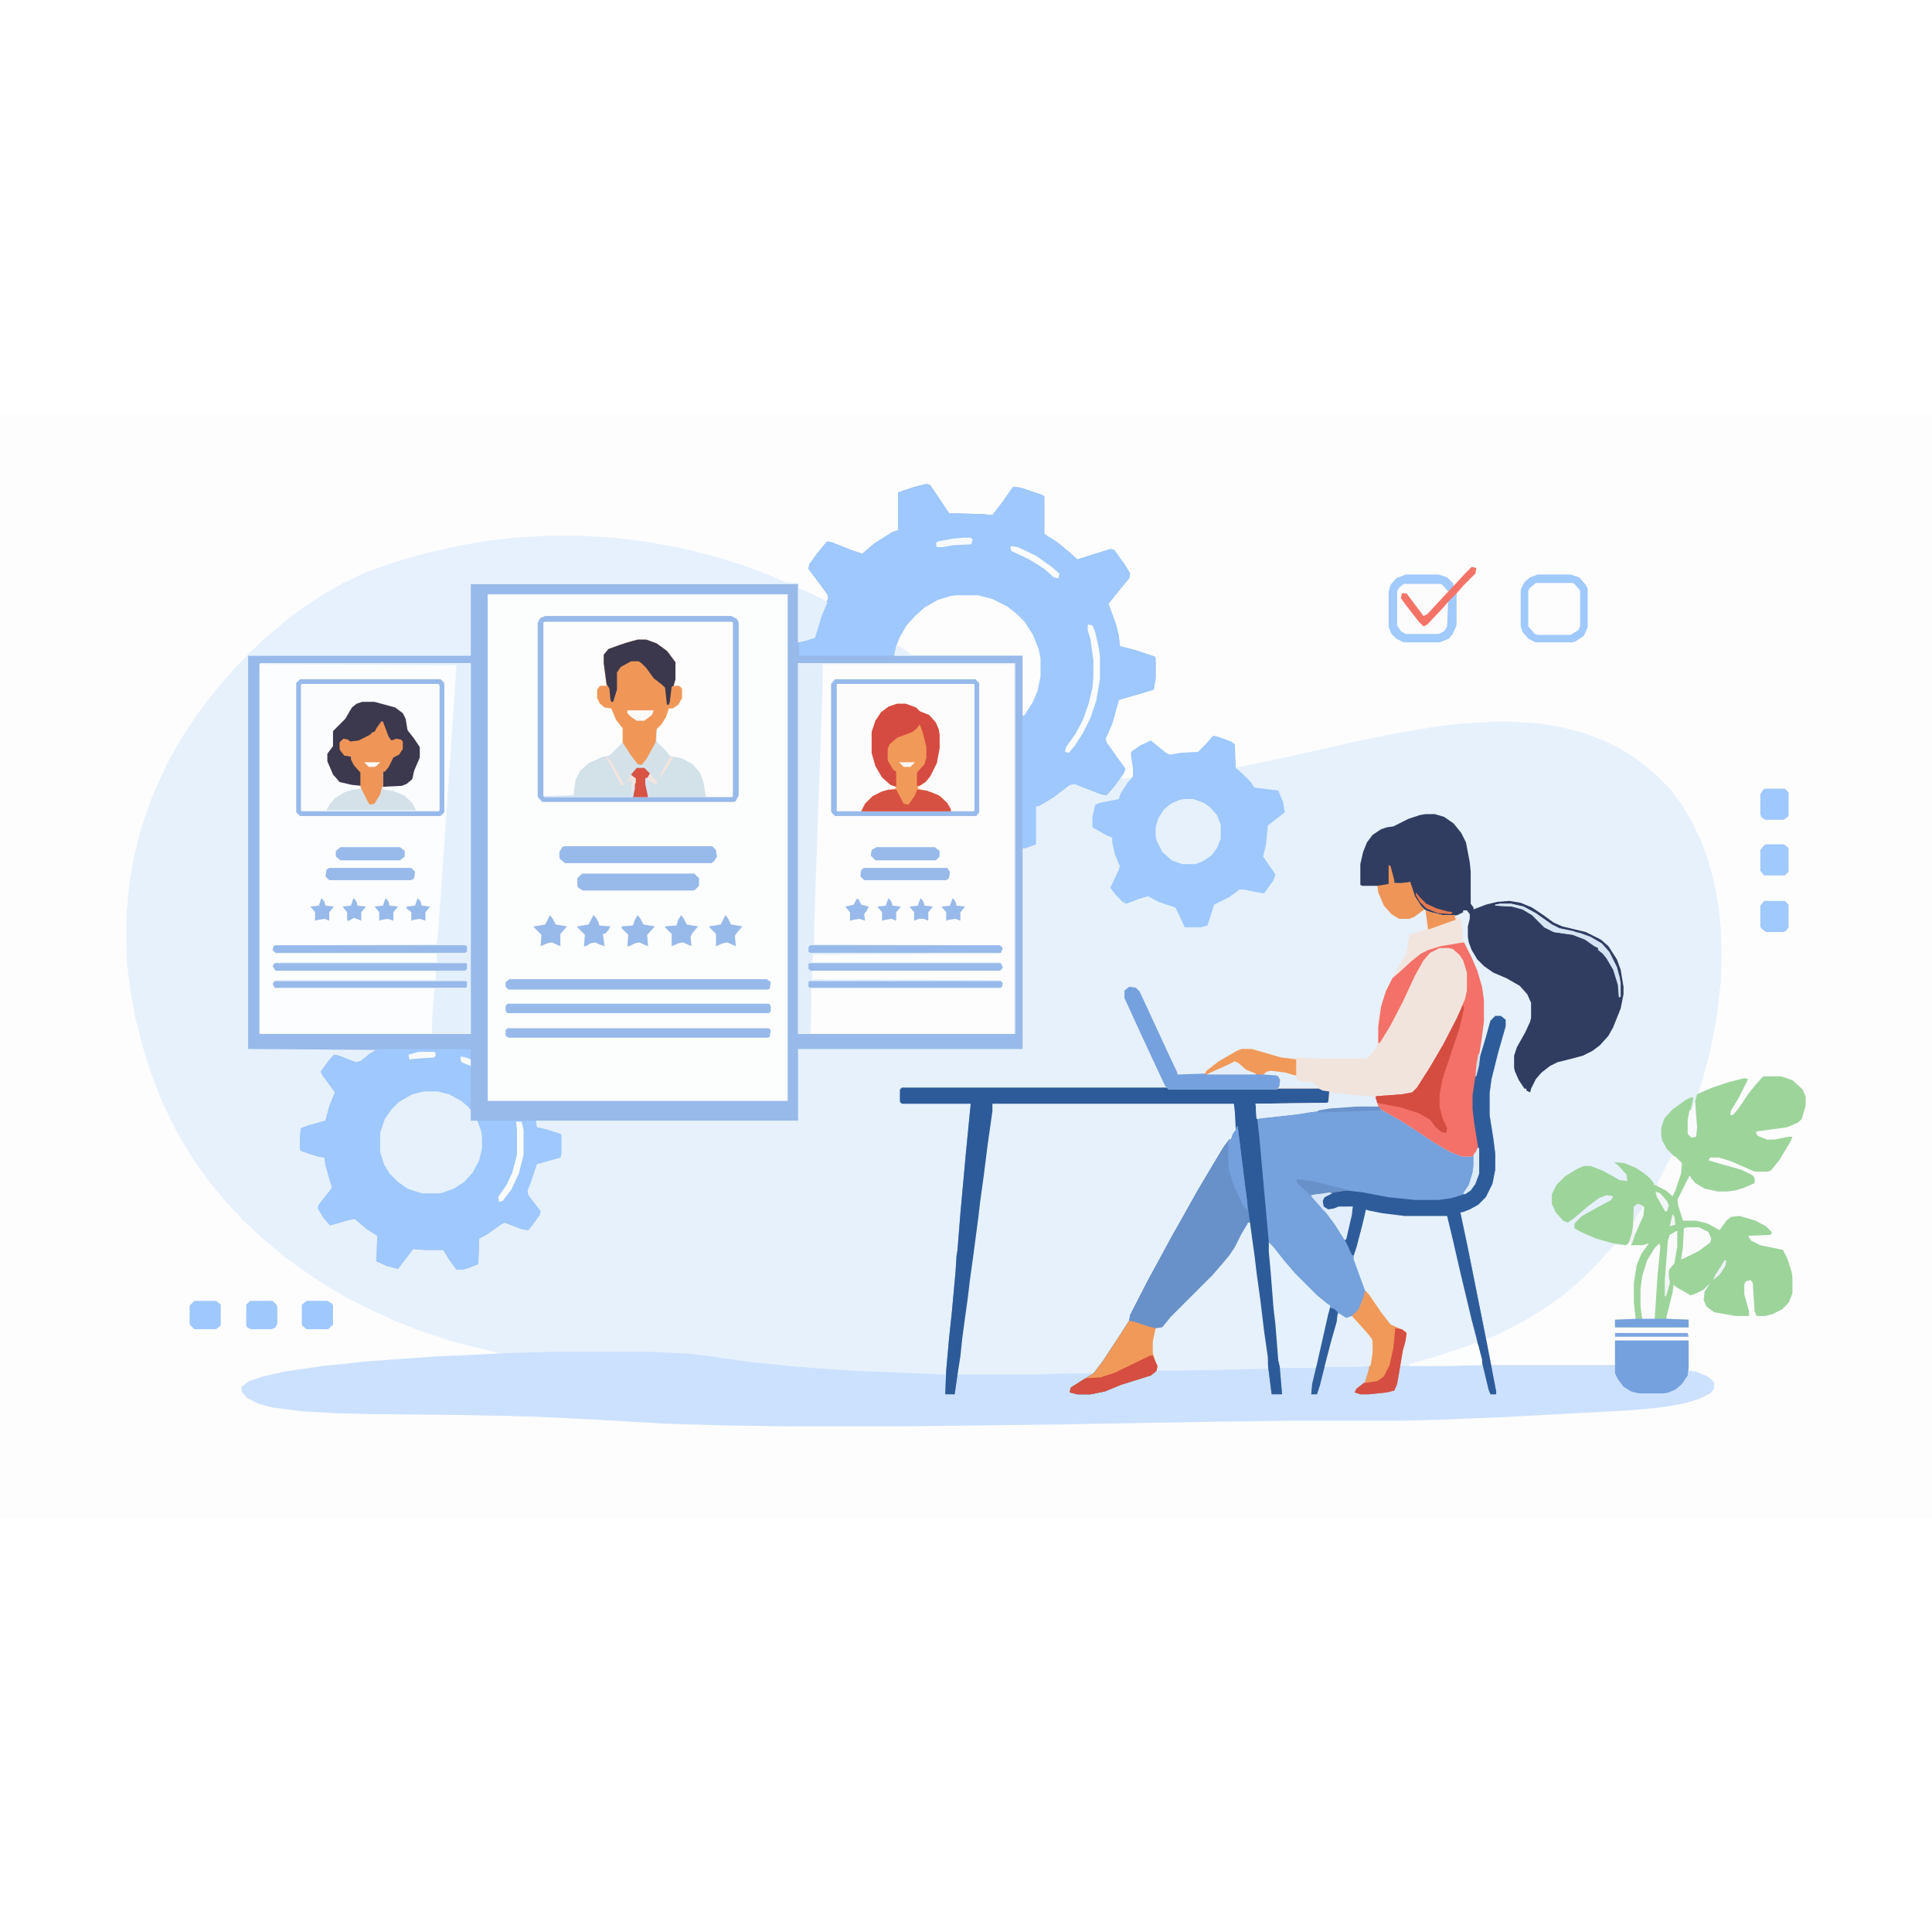 <?xml version="1.0" encoding="UTF-8"?>
<svg version="1.1" viewBox="0 0 2048 1170" width="1280" height="1280" xmlns="http://www.w3.org/2000/svg">
<path transform="translate(0)" d="m0 0h2048v1170h-2048z" fill="#FDFDFD"/>
<path transform="translate(982,74)" d="m0 0 4 1 20 30 35 1 11 1 10-13 12-17 8 1 21 7 4 2v40l14 9 11 9 10 9 35-11 4 1 11 15 6 10-1 5-14 17-8 10 8 22 3 12 1 11 16 4 21 7 1 2v21l-2 12-13 4-21 6-3 1-7 25-7 16 1 4 12 17 8 11-2 5-3 5h11l2-2v-9l-2-12v-5l10-7 11-5 16 13 4 2 12-2 18-1 8-8 7-8 4-1 16 6 4 3v25l53-11 80-18 45-9 37-6 26-3 33-2h20l29 2 24 4 23 6 21 8 16 8 15 9 12 9 13 11 14 14 12 16 11 18 11 23 7 20 6 22 5 28 2 20 1 32-1 26-4 36-7 36-8 31-5 15 26-10 23-6 4 1-10 20-8 13-1 5h3l6-7 10-15 8-10 8-9h19l12 4 11 10 3 8v9l-4 14-4 4-12 5-30 4-3 1 2 4 10 4h8l15-3h4l-2 5-12 20-9 11-4 1h-13l-25-11-13-4h-9l-2 3 10 3 25 7 12 6 2 3v5l-11 5-10 3-8 1h-10l-14-3-10-6-4-5-2-3-13 26 1 6 5 16h14l12 3 11 6 2 1 7-10 5-4 9-1 17 5 11 6 6 6v2l-2 1-23 1 3 5 10 5 24 5 5 10 4 13 1 5v18l-4 10-7 7-10 5-8 2h-9l-2-5-2-30-2-3-5 1-2 3v11l5 18v5h-14l-23-4-8-6-3-7 1-9 6-9-7 7-10 5-4 1-14-8-4-3-1 8-7 28 24 1v8h-78v-8h22l-2-19v-20l3-19 5-12 8-11-7 2h-12l3-11 10-23v-6l-4-3-5 2-1 21-2 10-4 8-2 2h-13l-10 11-7 8-16 16-8 7-13 11-18 13-21 13-29 15-12 5h-2l7 36 4 20v3h-6l-2-5-6-25-7-30-5-19-5-21-6-25-9-39-6-25h-45l-24-3-15-3-2-1-4 17-6 23-2 6v7l10 28 4 8 14 20 10 13 7 3 8 4 2 2-1 8-3 11-6 35-3 7-8 2-19 2h-9l-6-2 2-4 9-7 4-13 3-18v-12l-3-6-7-7-9-11-3-2-5 2-8-5-8 29-6 23-6 24-3 9h-6l1-11 5-21 12-53 2-9-4-2-14-12-23-23-9-11-13-16-1-2v9l4 44 2 27 1 6 3 38 3 36h-11l-6-47-3-20-4-33-2-12-2-17-4-29-2-17v-7h-2l-2 5-6 12-6 10-9 13-12 13-9 10-38 38-9 11-7 1-3 13v12l3 10 2 4-1 5-6 5-32 10-17 7-15 3h-14l-8-2 1-5 11-7 13-8 10-13 19-29 9-14 1-6 19-37 12-22 13-24 13-23 14-25 16-27 12-20 6-8h2l2-6 3-4-1-19-1-9h-256v8l-5 35-4 32-4 29-2 17-5 38-4 29-2 17-4 29-2 15-2 19-3 19-3 21h-10v-10l1-11h-26l-73-3-57-4-58-6-47-7-26-2-26-1h-106l-53 1-48-12-37-12-28-11-26-12-24-12-27-16-22-15-19-14-13-11-11-9-11-11-8-7-4-5-12-12-9-11-10-12-13-18-11-17-11-19-8-16-8-17-11-29-9-28-8-32-5-28-3-25-1-16v-37l3-34 5-29 8-31 10-29 10-23 9-19 13-23 18-27 12-16 13-16 9-10 7-8 10-10 2-1h236v-76h347v62l13-4 4-1 7-23 8-19-1-4-14-19-6-8 1-5 8-11 9-11 2-2 5 1 20 8 12 4 13-11 19-12 6-2v-40l18-6z" fill="#E6F1FC"/>
<path transform="translate(982,74)" d="m0 0 4 1 20 30 35 1 11 1 10-13 12-17 8 1 21 7 4 2v40l14 9 11 9 10 9 35-11 4 1 11 15 6 10-1 5-14 17-8 10 8 22 3 12 1 11 16 4 21 7 1 2v21l-2 12-13 4-21 6-3 1-7 25-7 16 1 4 12 17 8 11-2 5-10 14-8 9-6-1-28-11-5 1-17 13-15 9-4 1v40l-11 4h-3v213h-238v76h-278l1 7 9 2 16 5 1 1v20l-1 4-25 7-7 21-3 7 1 5 10 13 3 4-1 4-8 11-4 5-7-1-18-7-4 2-14 10-9 5-1 27-10 4-7 2h-6l-8-11-6-10h-20l-12-1-10 13-6 8-12-3-11-5 1-27-11-7-13-11-9 2-17 5-7-8-6-10 1-4 11-14 3-4-3-10-4-14-1-8-7-1-18-6-1-2v-13l1-9 8-3 18-5 4-15 6-15-13-18-2-4 8-11 6-7 5 1 18 7 5-1 10-8 7-4-136-1v-417h236v-76h347v62l13-4 4-1 7-23 8-19-1-4-14-19-6-8 1-5 8-11 9-11 2-2 5 1 20 8 12 4 13-11 19-12 6-2v-40l18-6z" fill="#98BAEA"/>
<path transform="translate(1052,731)" d="m0 0h256l2 9 1 19-6 10-5 5-17 28-15 26-13 23-15 27-13 24-14 26-14 27-2 7-11 18-19 28-8 10-13 8-11 7-1 4 8 1h14l15-3 23-9 26-8 5-4 1-5-4-9-1-5v-12l3-13 1-1 7-1 9-11 44-44 7-8 11-13 6-9 7-14 6-10 1-2h2l5 36 2 17 4 29 4 33 6 43 2 16v8h11l-1-3-5-55-1-16-2-17-3-38-2-22v-10l5 5 11 14 12 14 23 23 11 9 3 2-1 9-9 39-6 27-4 19h6l2-9 8-32 4-15 8-29h3l6 4 6-2 11 12 7 8 3 4 1 3v12l-3 18-4 13-6 5-5 4v2l5 1 21-1 13-2 3-3 3-14 5-30 3-9v-5l-6-4-9-3-8-9-11-16-9-13-11-30-1-3v-7l8-29 4-15 1-2 31 5 10 1h45l3 9 5 21 8 35 10 40 5 21 6 27 4 15 5 21 6 1-6-28v-3h132v-26h78v32l8 1 12 5 6 5 1 2v6l-4 5-12 6-17 5-24 4-32 3-130 7-73 3-38 1h-111l-85 1-170 3-162 2h-125l-67-1-65-2-68-4-61-3-31-1-52-1-97-1-39-1-34-2-31-4-15-4-12-6-6-7v-5l8-6 15-5 22-5 41-6 48-5 70-5 85-4 39-1h106l41 2 24 3 42 6 50 5 57 4 99 4v11l-1 10h10l1-13 2-12 4-34 3-21 4-29 2-17 5-38 4-29 2-17 4-29 4-34z" fill="#CCE1FE"/>
<path transform="translate(517,191)" d="m0 0h318v537h-318z" fill="#FCFDFD"/>
<path transform="translate(846,264)" d="m0 0h230v393h-230z" fill="#FDFDFE"/>
<path transform="translate(276,264)" d="m0 0h223v393h-224v-392z" fill="#FCFDFE"/>
<path transform="translate(1585,638)" d="m0 0h6l5 4v7l-8 28-7 28-2 15v23l4 25 2 16v17l-3 15-7 14-8 8-9 5-8 3h-2l8 38 20 100 10 52v3h-6l-2-5-6-25-7-30-5-19-5-21-6-25-9-39-6-25h-45l-24-3-15-3-2-1-4 17-6 23-2 6v7l10 28 4 8 14 20 10 13 7 3 8 4 2 2-1 8-3 11-6 35-3 7-8 2-19 2h-9l-6-2 2-4 9-7 4-13 3-18v-12l-3-6-7-7-9-11-3-2-5 2-8-5-8 29-6 23-6 24-3 9h-6l1-11 5-21 12-53 2-9-4-2-14-12-23-23-9-11-13-16-1-2v9l4 44 2 27 1 6 3 38 3 36h-11l-6-47-3-20-4-33-2-12-2-17-4-29-2-17v-7h-2l-2 5-6 12-6 10-9 13-12 13-9 10-38 38-9 11-7 1-3 13v12l3 10 2 4-1 5-6 5-32 10-17 7-15 3h-14l-8-2 1-5 11-7 13-8 10-13 19-29 9-14 1-6 19-37 12-22 13-24 13-23 14-25 16-27 12-20 6-8h2l2-6 3-4-1-19-1-9h-256v8l-5 35-4 32-4 29-2 17-5 38-4 29-2 17-4 29-2 15-2 19-3 19-3 21h-10l1-25 3-34 3-28 4-44 1-16 1-6 3-38 6-66 5-51h-73l-2-2v-13l2-2h282l1 1h114l2-1h43l6 3 5 1v11l-2 2h-76l1 7v9l8-2 42-5 28-4 28-2h24l3 3 17 9 43 28 14 8 11 4h10l5-5 1-7-5-37v-15l3-20 5-21 6-20 5-18z" fill="#75A1DD"/>
<path transform="translate(982,74)" d="m0 0 4 1 20 30 35 1 11 1 10-13 12-17 8 1 21 7 4 2v40l14 9 11 9 10 9 35-11 4 1 11 15 6 10-1 5-14 17-8 10 8 22 3 12 1 11 16 4 21 7 1 2v21l-2 12-13 4-21 6-3 1-7 25-7 16 1 4 12 17 8 11-2 5-10 14-8 9-6-1-28-11-5 1-17 13-15 9-4 1v40l-11 4h-3v-204h-237v-14l8-3 8-2 7-23 8-19-1-4-14-19-6-8 1-5 8-11 9-11 2-2 5 1 20 8 12 4 13-11 19-12 6-2v-40l18-6z" fill="#9EC8FE"/>
<path transform="translate(1052,731)" d="m0 0h256l2 9 1 19-6 10-5 5-17 28-15 26-13 23-15 27-13 24-14 26-14 27-2 7-11 18-19 28-7 9h-31l-31 1h-83l1-15 2-15 2-12 2-17 4-29 2-17 5-38 4-29 2-17 4-29 4-34z" fill="#E6F1FC"/>
<path transform="translate(400,673)" d="m0 0h98l1 1v75h69l1 7 9 2 16 5 1 1v20l-1 4-25 7-7 21-3 7 1 5 10 13 3 4-1 4-8 11-4 5-7-1-18-7-4 2-14 10-9 5-1 27-10 4-7 2h-6l-8-11-6-10h-20l-12-1-10 13-6 8-12-3-11-5 1-27-11-7-13-11-9 2-17 5-7-8-6-10 1-4 11-14 3-4-3-10-4-14-1-8-7-1-18-6-1-2v-13l1-9 8-3 18-5 4-15 6-15-13-18-2-4 8-11 6-7 5 1 18 7 5-1 10-8z" fill="#9EC8FE"/>
<path transform="translate(1869,702)" d="m0 0h19l12 4 11 10 3 8v9l-4 14-4 4-12 5-30 4-3 1 2 4 10 4h8l15-3h4l-2 5-12 20-9 11-4 1h-13l-25-11-13-4h-9l-2 3 10 3 25 7 12 6 2 3v5l-11 5-10 3-8 1h-10l-14-3-10-6-4-5-2-3-13 26 1 6 5 16h14l12 3 11 6 2 1 7-10 5-4 9-1 17 5 11 6 6 6v2l-2 1-23 1 3 5 10 5 24 5 5 10 4 13 1 5v18l-4 10-7 7-10 5-8 2h-9l-2-5-2-30-2-3-5 1-2 3v11l5 18v5h-14l-23-4-8-6-3-7 1-9 6-9-7 7-10 5-4 1-14-8-4-3-1 8-7 28 24 1v8h-78v-8h22l-2-19v-20l3-19 5-12 8-11-7 2h-12l3-11 10-23v-6l-4-3-5 2-1 21-2 10-4 8-2 2-14-2-18-5-16-7-7-4v-5l8-8 18-10 13-7 2-4-7-1-8 3-12 9-14 12-7 5-5-2-8-9-4-9v-10l5-10 9-9 13-8 7-3h7l13 5 18 10 8 1-1-7-8-9-5-4 11 1 12 5 9 6 6 5 4 5v2l6 1 8 5 6 5 7-19 2-10v-5l-15-15-5-9-1-5v-8l3-10 9-10 14-10 6-3 2 1-5 23v15l3 3h4l1-10-1-15v-13l2-7 16-7 18-6 16-4 4 1-10 20-8 13-1 5h3l6-7 10-15 8-10z" fill="#9DD49A"/>
<path transform="translate(956,714)" d="m0 0h282l1 1h114l2-1h43l6 3 5 1v11l-2 2h-76l4 36 9 100 2 21 4 44 2 27 1 6 3 38 3 36h-11l-6-47-3-20-4-33-2-12-2-17-4-29-2-17v-7h-2l-2 5-6 12-6 10-9 13-12 13-9 10-38 38-9 11-7 1-3 13v12l3 10 2 4-1 5-6 5-32 10-17 7-15 3h-14l-8-2 1-5 11-7 13-8 10-13 19-29 9-14 1-6 19-37 12-22 13-24 13-23 14-25 16-27 12-20 6-8h2l2-6 3-4-1-19-1-9h-256v8l-5 35-4 32-4 29-2 17-5 38-4 29-2 17-4 29-2 15-2 19-3 19-3 21h-10l1-25 3-34 3-28 4-44 1-16 1-6 3-38 6-66 5-51h-73l-2-2v-13z" fill="#2D5B99"/>
<path transform="translate(576,129)" d="m0 0h44l30 2 34 4 38 7 36 9 29 9 27 10 19 8 13 1v1h-347v76h-236v417h-1v-418l8-7 9-9 11-9 14-12 19-14 23-15 18-10 23-11 31-11 35-10 36-8 30-5 26-3z" fill="#E6F1FD"/>
<path transform="translate(1545,560)" d="m0 0h7l8 16 6 14 5 17 2 14v23l-3 23-5 29-1 13-2 13v15l5 37-1 7-4 5-2 1h-10l-13-5-17-10-15-10-20-13-16-9-7-4v-2l-42 2-32 4-12 2-36 4-8 1-1-16 76-1 1-1 1-11-7-1-4-2h-43l-2 1h-114l-4-4-14-30-13-28-16-35v-8l5-4 7 1 4 4 13 28 18 39 9 19v2h29l2-4 13-10 19-11 5-2h11l31 9 16 1 2-1 18 1h55l5-5 6-9 2-30 4-19 6-15 5-8 14-14 11-9 9-6 11-4 15-3z" fill="#F1E4DD"/>
<path transform="translate(1511,424)" d="m0 0h10l10 3 10 7 8 10 5 10 4 21 1 10v34l3 4v2l13-5 12-3 13-1 12 2 12 5 12 8 11 8 9 4 25 6 16 8 8 7 9 14 4 11 3 18v8l-3 15-8 20-5 9-9 10-8 6-10 5-11 3-16 4-8 4-9 7-6 7-5 10-1 4-4-2v-2h-2l-6-9-4-9-1-4v-13l3-9 9-16 5-11 1-4v-16l-4-9-8-9-14-8-14-6-10-7-7-7-6-10-3-8-1-6v-11l2-8v-5l-3-4h-4v2l-6 3-5 1h-11l-12-3-7-4-5-5-6-9-4-13v-2l-10 2-7-1-5-18v19l-1 1-8 1h-20l-2-1v-22l3-13 4-10 6-8 9-6 6-2 7-1 16-8 12-4z" fill="#303D61"/>
<path transform="translate(1286,341)" d="m0 0 5 1 14 5 4 3 1 25 8 7 7 7 5 7 25 3 5 12 2 11-14 11-4 3-2 20-3 13 13 19-2 6-10 14-12-2-9-2h-5l-11 8-16 8-7 22-7 2h-17l-10-21-18-6-11-6-10 3-13 5-4-2-7-7-6-8 9-19 1-4-5-12-3-13v-5l-5-2-16-9v-11l3-13 5-2 20-4 2-6 7-11 6-7v-9l-2-12v-5l10-7 11-5 16 13 4 2 12-2 18-1 8-8 7-8z" fill="#9EC8FE"/>
<path transform="translate(577,220)" d="m0 0h199l1 1v184l-1 1h-28l-4-18-4-9-6-7-14-7-10-3-14-15v-14l5-5 8-16 8-3 4-5 1-3v-10l-2-2-6-1 1-7v-18l-9-12-12-8-9-3h-9l-14 4-6 2-11 4-4 5v9l2 16v8l-7 1-2 3v9l5 8 4 2h5l8 16 5 6v11l-2 5-13 13-16 6-10 6-6 7-3 7-2 16-1 1h-32v-184z" fill="#FDFDFD"/>
<path transform="translate(318,281)" d="m0 0h149l4 4v137l-4 4h-149l-4-4v-137z" fill="#FAFCFD"/>
<path transform="translate(578,214)" d="m0 0h197l6 3 2 4v183l-3 6-2 1h-203l-4-4-1-2v-184l3-5zm-1 6-1 1v184h32l1-1 2-16 5-10 8-7 13-6 10-4 13-13 1-4v-11l-7-9-6-13-7-1-5-5-2-4v-9l2-3 7-1v-8l-2-16v-9l4-5 11-4 9-3 11-3h9l11 4 11 8 8 11v18l-1 7 7 2 1 1v10l-4 7-5 3-4 1-8 16-5 5v14l9 9 5 6 15 5 10 6 6 7 4 11 3 15h28l1-1v-184l-1-1z" fill="#D4E1E9"/>
<path transform="translate(276,264)" d="m0 0h223v393h-41v-14l2-30 1-4h-169l-3-5 3-4h170v-10h-170l-3-5 4-4h170v-9h-171v-2h-2l-1-4 3-3 171-1 2-20 19-276-208-1z" fill="#E4F0FC"/>
<path transform="translate(1448,843)" d="m0 0 31 5 10 1h45l3 9 5 21 8 35 10 40 5 21 6 27v6l-37 1h-49l-1-4 4-21 2-5v-5l-6-4-9-3-8-9-11-16-9-13-11-30-1-3v-7l8-29 4-15z" fill="#E6F1FC"/>
<path transform="translate(1311,755)" d="m0 0h1l8 64 5 38h-2l-2 5-6 12-6 10-9 13-12 13-9 10-38 38-9 11-7 1-3 13v12l3 10 2 4-1 5-6 5-32 10-17 7-15 3h-14l-8-2 1-5 11-7 13-8 10-13 19-29 9-14 1-6 19-37 12-22 13-24 13-23 14-25 16-27 12-20 6-8h2l2-6 3-4z" fill="#6891C9"/>
<path transform="translate(846,264)" d="m0 0h230v393h-1v-392h-203v25l-9 255v17l197 1 3 3-2 5-1 1-198 1-1 8h199l3 4-1 4-2 1h-199v9l199 1 3 3-1 4-1 2h-201v22l-1 26h-13z" fill="#E2EFFB"/>
<path transform="translate(887,286)" d="m0 0h145l1 1v133l-1 1h-24l-6-10-7-6-13-5-9-2v-4l9-6 6-9 4-9 3-16v-14l-2-9-5-8-5-4-9-4-5-4-9-3h-9l-11 4-7 6-6 12-2 7v22l4 14 7 12 8 7 6 3-1 3-14 3-10 5-7 7-5 8h-26z" fill="#FCFCFD"/>
<path transform="translate(1545,560)" d="m0 0h7l8 16 6 14 5 17 2 14v23l-3 23-5 29-1 13-2 13v15l5 37-1 7-4 5-2 1h-10l-13-5-17-10-15-10-20-13-16-9-7-4-4-10 1-3 27-2 11-2 5-5 14-22 14-24 14-27 9-21 2-9v-19l-4-13-4-6-7-6-4-1h-10l-10 5-7 8-9 16-13 28-13 25-11 18-2 1v-18l3-21 5-16 7-14 15-15 11-9 9-6 11-4 15-3z" fill="#F37168"/>
<path transform="translate(1323,857)" d="m0 0h2l5 36 2 17 4 29 4 33 4 28v12l-99 2h-19l-1-8-3-6-1-5v-12l3-13 1-1 7-1 9-11 44-44 7-8 11-13 6-9 7-14 6-10z" fill="#E6F1FC"/>
<path transform="translate(449,718)" d="m0 0h15l12 3 13 7 8 7 2 3v11h7l4 11 1 6v12l-3 13-7 13-9 10-11 7-11 4-4 1h-19l-15-5-10-7-9-9-6-10-4-13v-20l5-15 7-10 8-8 14-8z" fill="#E6F1FC"/>
<path transform="translate(1585,638)" d="m0 0h6l5 4v7l-8 28-7 28-2 15v23l4 25 2 16v17l-3 15-7 14-8 8-9 5-8 3h-2l8 38 20 100 10 52v3h-6l-2-5-6-25-7-30-5-19-5-21-6-25-9-39-6-25h-45l-24-3-15-3-2-1-4 17-6 23-3 9-2-1-7-15 8-36-15 1-7 3-7-1-4-5 1-7 5-4 8-3 13-1 17 2 26 5 29 3h25l14-2 13-4 7-5 6-10 2-7v-27l-4-25-2-16v-15l3-20 5-21 6-20 5-18z" fill="#2E5C9A"/>
<path transform="translate(1013,192)" d="m0 0h24l15 4 16 8 10 8 8 8 9 14 6 15 2 10v19l-3 15-5 12-9 14-2 1v-64h-136l2-10 4-10 7-12 9-10 10-9 14-8 13-4z" fill="#FDFDFD"/>
<path transform="translate(676,239)" d="m0 0h9l11 4 11 8 9 12v18l-2 7h6l3 3v10l-4 7-6 4h-4l-3 9-5 8-5 5-1 14-10 18-5 6-4-1-7-9-9-14v-15l-7-9-5-12-7-1-5-4-3-6v-9l3-4h7l-3-24v-9l5-6 11-4 9-3z" fill="#F09758"/>
<path transform="translate(951,307)" d="m0 0h9l11 4 4 4 10 4 7 8 3 7 1 6v14l-3 16-7 14-5 6-8 5v2l15 4 10 5 8 9 2 6h-95l4-8 8-8 10-5 14-3 1-2-6-2-9-8-7-12-4-14v-22l4-12 6-9 8-6z" fill="#F19959"/>
<path transform="translate(1345,878)" d="m0 0 5 5 11 14 12 14 23 23 11 9 3 2-1 9-9 39-4 17-2 1h-37l-2-8-3-38-2-17-3-38-2-22z" fill="#E5F1FC"/>
<path transform="translate(578,214)" d="m0 0h197l6 3 2 4v183l-3 6-2 1h-203l-4-4-1-2v-184l3-5zm-1 6-1 1v184l1 1h199l1-1v-184l-1-1z" fill="#98BAEA"/>
<path transform="translate(384,305)" d="m0 0h13l22 6 8 6 3 6 2 12 7 9 6 9v11l-6 14-2 9-6 5-5 2-20 1v-16l5-5 6-11 6-3 3-5v-8l-2-2-6 1h-4l-5-8-3-9v-3h-2l-2 5-5 6-10 7-11 4h-5l-4-3-5 1-1 2v7l4 6 7 2 6 12 5 5v14l-10-1-13-3-7-8-6-14v-8l6-8v-16l13-13 7-12 5-4z" fill="#3C384D"/>
<path transform="translate(1712,982)" d="m0 0h78v28l-1 9-6 9-7 6-7 3-5 1h-27l-8-2-8-5-6-8-3-6z" fill="#75A1DE"/>
<path transform="translate(1197,607)" d="m0 0 7 1 4 4 13 28 18 39 9 19v2l31-1 16-6 14-7 4 2 8 7 10 4 22 1 4 4 1 7-5 5h-114l-4-4-14-30-13-28-16-35v-8z" fill="#75A1DE"/>
<path transform="translate(1255,408)" d="m0 0h10l11 4 6 4 8 9 4 10v15l-4 10-6 8-9 6-8 3h-14l-11-4-10-9-6-12-1-5v-9l3-10 6-9 7-6 9-4z" fill="#E6F1FC"/>
<path transform="translate(1197,961)" d="m0 0 5 1 15 5 8 2-3 14v12l3 10 2 4-1 5-6 5-32 10-17 7-15 3h-14l-8-2 1-5 11-7 13-8 10-13 19-29z" fill="#F19959"/>
<path transform="translate(951,307)" d="m0 0h9l11 4 4 4 10 4 7 8 3 7 1 6v14l-3 16-7 14-5 6-6 4h-3v-14l8-9 2-7v-11l-4-16-3-8-4 5-4 3-16 6-8 7-2 5v12l6 10 3 2v16l-6-2-9-8-7-12-4-14v-22l4-12 6-9 8-6z" fill="#D54B41"/>
<path transform="translate(1447,929)" d="m0 0 4 4 13 19 10 13 7 3 8 4 2 2-1 8-3 11-6 35-3 7-8 2-19 2h-9l-6-2 2-4 9-7 4-13 3-18v-12l-3-6-7-7-9-11-2-3 7-7 5-12z" fill="#F19959"/>
<path transform="translate(1560,162)" d="m0 0 5 1-1 6-13 13-7 8-8 8-1 27-4 6-6 3h-35l-5-3-4-5-1-2v-36l4-6 4-3h39l7 6 2 2 8-8 7-8z" fill="#FCFCFC"/>
<path transform="translate(540,599)" d="m0 0h273l4 3-1 7-2 1h-275l-3-3v-5z" fill="#98BAEA"/>
<path transform="translate(885,281)" d="m0 0h149l4 4v137l-3 4h-150l-3-3-1-2v-135zm2 5v135h145l1-1v-133l-1-1z" fill="#98BAEA"/>
<path transform="translate(318,281)" d="m0 0h149l4 4v137l-4 4h-149l-4-4v-137zm2 5-1 1v133l1 1h145l1-1v-132l-1-2z" fill="#98BAEA"/>
<path transform="translate(598,458)" d="m0 0h157l4 4 1 7-3 5-3 2h-155l-5-4-1-2v-6l3-5z" fill="#98BAEA"/>
<path transform="translate(538,625)" d="m0 0h277l2 2v6l-2 2h-277l-2-2v-6z" fill="#98BAEA"/>
<path transform="translate(538,651)" d="m0 0h277l2 2-1 7-2 1h-275l-3-2v-6z" fill="#98BAEA"/>
<path transform="translate(404,326)" d="m0 0h2l6 16 3 4 5-2 5 1 2 2v8l-4 6-6 3-5 10-4 5h-2v16l-3 10-7 10-5-1-7-12-2-8v-14l-7-8-3-6v-3l-7-1-4-5-1-2v-7l4-4 5 1 2 2 9-1 12-6 3-3h2l2-4z" fill="#EF9557"/>
<path transform="translate(1551,626)" d="m0 0 1 4-5 21-18 54-3 16v13l3 12 5 11-1 5-5-1-6-5-6-8-12-7-19-6-26-5-1-6 1-1 27-2 11-2 5-5 14-22 14-24 14-27z" fill="#D54C41"/>
<path transform="translate(676,239)" d="m0 0h9l11 4 11 8 9 12v18l-2 7-2 1-2 16-1 3h-2l-2-18-3-3-9-7-8-11-5-5-3-2h-8l-11 6-4 6v18l-4 13h-2l-1-3-1-11-3-5-3-22v-9l5-6 11-4 9-3z" fill="#3B384D"/>
<path transform="translate(617,487)" d="m0 0h119l5 5v8l-4 4-2 1h-117l-5-3-1-2v-8z" fill="#98BAEA"/>
<path transform="translate(1419,953)" d="m0 0 8 5 6-2 11 12 7 8 3 4 1 3v12l-2 13-1 1-13 1h-35l1-8 5-19 8-29z" fill="#E5F0FC"/>
<path transform="translate(1630,170)" d="m0 0h35l9 3 7 8 2 4v41l-4 9-9 6-4 1h-38l-8-4-6-7-2-6v-39l4-8 6-5zm-2 9-7 6-1 3v37l7 8 3 1h35l8-5 2-4v-38l-6-7-2-1z" fill="#A0C9FE"/>
<path transform="translate(640,363)" d="m0 0h3l15 28 2 2 7-5h3v11l2-11h1v9l-2 9h-94v-1l31-1 2-16 5-10 9-8 13-6z" fill="#D3E1E9"/>
<path transform="translate(714,363)" d="m0 0 9 2 11 6 8 9 4 11 2 15h-61l-3-14v-6h2v2l5 1 4 3 14-22z" fill="#D3E1E9"/>
<path transform="translate(1490,170)" d="m0 0h35l9 3 7 7-1 4-5 4-6-7-2-1h-39l-5 4-2 4v36l4 6 5 3h35l6-3 3-5 1-27 8-8h1v34l-4 9-4 5-10 4h-38l-8-4-5-5-3-7v-38l2-7 6-7z" fill="#A1CAFD"/>
<path transform="translate(1511,526)" d="m0 0 6 2 12 3h13l3 4 3-1 2 11 1 15-24 4-13 4-8 4-10 8-13 12-6 5 2-5 12-21 3-19 18-6v-14z" fill="#F2E5DD"/>
<path transform="translate(858,582)" d="m0 0h203l2 5-3 3h-201l-2-2v-5z" fill="#98BAEA"/>
<path transform="translate(859,563)" d="m0 0h201l3 3-2 5h-202l-2-1v-5z" fill="#98BAEA"/>
<path transform="translate(292,563)" d="m0 0h201l2 1v6l-2 1h-201l-3-3 1-4z" fill="#98BAEA"/>
<path transform="translate(291,582)" d="m0 0h203l1 1v5l-2 2h-201l-3-5z" fill="#98BAEA"/>
<path transform="translate(942,398)" d="m0 0h8l8 15 5 1 7-10 2-6 10 1 13 5 9 8 4 7v2h-95l4-8 8-8 10-5z" fill="#D75143"/>
<path transform="translate(1410,719)" d="m0 0 12 1 16 2 15 1 5 1 3 10-41 2-32 4-12 2-36 4-8 1-1-16 76-1 2-2z" fill="#E3EFFB"/>
<path transform="translate(1316,673)" d="m0 0h11l31 9 16 2v17l-11-2-16-2-8 3h-8l-10-4-10-9-6 2-17 8-9 3h-2l2-4 13-10 19-11z" fill="#F19959"/>
<path transform="translate(858,601)" d="m0 0h203l2 2-1 4-1 1h-203l-1-1v-5z" fill="#98BAEA"/>
<path transform="translate(291,601)" d="m0 0h203l1 1v5l-1 1h-203l-2-4z" fill="#98BAEA"/>
<path transform="translate(405,395)" d="m0 0 4 1h-3v2l10 1 12 5 9 8 4 8h-95l4-7 5-6 10-6 9-3 9-1 7 14 2 3 5-1 6-10z" fill="#D4E1E9"/>
<path transform="translate(1219,998)" d="m0 0h3l5 11-1 5-6 5-32 10-17 7-15 3h-14l-8-2 1-5 11-7 5-3 16-1 15-5 35-17z" fill="#D64D41"/>
<path transform="translate(1472,478)" d="m0 0 2 1 4 15v3h7l10-1 5 15 7 11 3 3-11 8-5 2h-11l-8-5-8-9-6-14-1-7 12-2z" fill="#EF9558"/>
<path transform="translate(916,481)" d="m0 0h88l3 4-1 7-3 2h-87l-4-4 1-7z" fill="#98BAEA"/>
<path transform="translate(349,481)" d="m0 0h87l4 4-1 7-3 2h-87l-4-4 1-7z" fill="#98BAEA"/>
<path transform="translate(846,180)" d="m0 0h1v5l6 2 19 9 5 4-6 14-7 23-9 3-9 2z" fill="#E5F0FD"/>
<path transform="translate(1479,969)" d="m0 0 7 1 5 4-1 8-3 11-6 35-3 7-8 2-19 2h-9l-6-2 2-4 8-6 14-2 7-5 6-12 4-18z" fill="#D64E42"/>
<path transform="translate(1759,879)" d="m0 0 1 4-3 31-3 46h-13l-2-14v-19l2-14 5-16 8-13z" fill="#FBFBFC"/>
<path transform="translate(929,459)" d="m0 0h62l5 4v6l-4 4h-64l-5-5 1-6z" fill="#98BAEA"/>
<path transform="translate(361,459)" d="m0 0h63l5 4v6l-5 4h-63l-5-4v-6z" fill="#98BAEA"/>
<path transform="translate(206,940)" d="m0 0h23l5 4v22l-5 4h-23l-5-5v-20z" fill="#9FC8FE"/>
<path transform="translate(325,940)" d="m0 0h22l5 3 1 2v20l-5 5h-23l-5-4v-22z" fill="#9EC8FE"/>
<path transform="translate(1872,456)" d="m0 0h19l5 4v25l-4 4h-22l-4-5v-22l4-5z" fill="#A0C9FE"/>
<path transform="translate(1871,397)" d="m0 0h21l4 4v25l-5 4h-20l-4-3-1-3v-21l3-5z" fill="#9FC8FE"/>
<path transform="translate(265,940)" d="m0 0h24l4 4 1 2v18l-2 4-4 2h-22l-4-2-1-2v-22z" fill="#9FC8FD"/>
<path transform="translate(1870,516)" d="m0 0h22l4 4v24l-3 4-3 1h-18l-5-4-1-2v-22z" fill="#A0C9FE"/>
<path transform="translate(1565,984)" d="m0 0 2 3 4 15v6l-37 1h-40v-2l28-8 33-11z" fill="#FCFDFD"/>
<path transform="translate(1311,755)" d="m0 0h1l8 64 2 15v10l-4-5-10-21-5-16-1-6v-23-3l3-1 2-6 3-4z" fill="#74A0DD"/>
<path transform="translate(1154,223)" d="m0 0 4 1 3 7 4 18 1 9v23l-4 23-6 18-8 16-9 14-6 7-4-1 1-5 10-14 8-15 6-17 4-17 1-11v-18l-3-22-3-10v-5z" fill="#FAFCFD"/>
<path transform="translate(1560,162)" d="m0 0 5 1-1 6-13 13-7 8-8 8-7 8-16 17-4 2-5-5-14-18-5-7 1-5h5l18 24 4-2 12-13 29-31z" fill="#F37367"/>
<path transform="translate(1410,947)" d="m0 0 5 2 3 3-1 10-6 21-6 23-6 24-3 9h-6l1-11 5-21 12-53z" fill="#2F5D9B"/>
<path transform="translate(1590,519)" d="m0 0h12l13 3 13 7 17 12 8 4 22 5 11 4 12 7 8 9 8 16 3 11 1 6v15h-2l-1-13-5-16-7-12-4-5-5-4v-2l-4-2-10-7-13-5-20-3-10-5-13-13-10-6-11-3-18-1v-1z" fill="#D5E3F4"/>
<path transform="translate(1789,862)" d="m0 0h12l10 5 3 7-1 4-12 9-16 8-3 1 2-13 1-20z" fill="#FBFBFC"/>
<path transform="translate(1409,825)" d="m0 0 3 1-8 4-2 4 1 6 5 3 6-1 5-2h15l-1 9-6 26h-2l-10-16-9-12-9-10-7-8 4-2z" fill="#E2EEFB"/>
<path transform="translate(1734,959)" d="m0 0h31l25 1v8h-78v-8z" fill="#75A1DE"/>
<path transform="translate(1772,786)" d="m0 0 4 1 7 7-1 11-6 18-3 6-7-6-10-5 2-5z" fill="#FCFCFC"/>
<path transform="translate(547,750)" d="m0 0h6l2 9v26l-5 20-8 17-9 12-4 1-1-5 9-13 6-13 5-19v-26z" fill="#FBFCFD"/>
<path transform="translate(676,531)" d="m0 0 3 4 3 6 12 2-6 7-2 2 1 12-5-2-4-2-5 1-6 3h-2l1-12-7-7v-2l12-1 2-6z" fill="#98BAEA"/>
<path transform="translate(629,531)" d="m0 0 3 3 3 6v2l12 1-2 4-4 4h-2l2 13-6-2-4-2-5 1-5 3h-2l1-12-8-8v-1l12-2z" fill="#98BAEA"/>
<path transform="translate(769,531)" d="m0 0 3 4 3 6 12 2-6 7-2 3 1 11-9-4-5 1-7 3v-13l-7-7v-1l12-2z" fill="#98BAEA"/>
<path transform="translate(722,531)" d="m0 0 3 4 3 6 12 2-6 7-2 4 1 10-9-4-5 1-7 3v-13l-7-7v-1l12-1 2-6z" fill="#98BAEA"/>
<path transform="translate(583,531)" d="m0 0 3 4 3 6 12 2-6 7-1 1v13l-9-4-5 1-7 3 1-12-8-8v-1l12-2z" fill="#98BAEA"/>
<path transform="translate(1376,811)" d="m0 0 15 2 36 9v1l-18 3-9 1h-12l-12-11-2-4z" fill="#6891C9"/>
<path transform="translate(1347,696)" d="m0 0 16 2 9 3 2 1 1 4 3 1 12 1 7 5v1h-41l1-8-2-4-2-1-14-1 4-3z" fill="#E4EFFB"/>
<path transform="translate(675,375)" d="m0 0h8l6 6-2 4-3 1 3 15v5h-16l1-9 1-11-4-4z" fill="#D85343"/>
<path transform="translate(1777,866)" d="m0 0h1v16l-3 18-5 6-1 2v6l1 7-4 14h-1v-20l3-39 2-6z" fill="#FAFAFA"/>
<path transform="translate(1072,140)" d="m0 0 7 1 19 9 17 12 8 7-1 5-5-1-10-9-16-10-19-9-1-4z" fill="#FBFCFD"/>
<path transform="translate(1309,686)" d="m0 0 4 2 8 7 10 4v1h-52l4-2 18-8z" fill="#E4EEFA"/>
<path transform="translate(1712,974)" d="m0 0h77l1 4h-78z" fill="#7EA7E1"/>
<path transform="translate(1590,519)" d="m0 0h12l13 3 13 7 17 12 8 4 15 3 2 1v2h-9l-14-2-10-5-13-13-10-6-11-3-18-1v-1z" fill="#D8E5F4"/>
<path transform="translate(1511,526)" d="m0 0 6 2 12 3h13l1 5-28 10h-1z" fill="#EF9558"/>
<path transform="translate(908,514)" d="m0 0h2l3 6 8 2-2 4-3 4 1 7-6-2-6 1-4 1v-9l-5-6 9-2z" fill="#98BAEA"/>
<path transform="translate(443,513)" d="m0 0 3 4 1 4 9 1-5 6v9l-6-2-6 1-3 1v-9l-5-4v-2l9-1 2-6z" fill="#98BAEA"/>
<path transform="translate(409,513)" d="m0 0 3 4 1 4 9 1-5 6v9l-6-2-6 1-3 1v-9l-5-6 9-1 2-6z" fill="#98BAEA"/>
<path transform="translate(1010,513)" d="m0 0 3 4 1 4 9 1-5 6v9l-5-2-7 1-3 1v-9l-5-6 9-1 2-6z" fill="#98BAEA"/>
<path transform="translate(942,513)" d="m0 0 3 4 1 4 9 1-5 6v9l-5-2-6 1-4 1v-9l-5-6 9-1 2-6z" fill="#98BAEA"/>
<path transform="translate(341,513)" d="m0 0 3 4 1 4 9 1-5 6v9l-5-2-6 1-4 1v-9l-5-6 9-1 2-6z" fill="#98BAEA"/>
<path transform="translate(976,513)" d="m0 0 3 4 1 4 9 1-5 6v9l-5-2h-5l-5 2v-9l-5-6 9-1 2-6z" fill="#98BAEA"/>
<path transform="translate(375,513)" d="m0 0 3 4 1 4 9 1-5 6v9l-5-2-3-1-5 3h-2v-9l-5-6 9-1 2-6z" fill="#98BAEA"/>
<path transform="translate(1796,730)" d="m0 0h1l2 26-1 10-5 1-4-4v-15l2-10 3-1z" fill="#F9FAFB"/>
<path transform="translate(1736,837)" d="m0 0 5 2 2 2-1 9-9 20-3 9-3-1 3-10 1-7 1-21z" fill="#F8F9FA"/>
<path transform="translate(1566,778)" d="m0 0h2v27l-4 11-5 7-6 4-2-1 6-9 4-13 1-8v-11l3-4z" fill="#DEEBFA"/>
<path transform="translate(1021,131)" d="m0 0h8l2 2-1 4-1 1-19 1-11 2h-6l-1-4 2-2 16-3z" fill="#F7FAFD"/>
<path transform="translate(1438,734)" d="m0 0h24l2 4-57 2h-11l2-2 12-2z" fill="#6A93CB"/>
<path transform="translate(665,314)" d="m0 0h28l-2 5-8 6h-8l-6-4-4-4z" fill="#FCFAF9"/>
<path transform="translate(444,676)" d="m0 0h17l1 4-2 2-16 1-10 1-1-5z" fill="#F8FAFD"/>
<path transform="translate(1501,507)" d="m0 0 4 5 7 7 11 5 11 3 6 1-2 2-14-1-12-5-7-7-4-7z" fill="#E5794F"/>
<path transform="translate(1409,825)" d="m0 0 3 1-8 4-2 4 1 6 5 4-4 1-12-14-2-3z" fill="#D7E6F9"/>
<path transform="translate(672,388)" d="m0 0h1v9l-2 9h-94v-1h91v-3h2z" fill="#D5E5FB"/>
<path transform="translate(1755,824)" d="m0 0 5 2 7 8 2 5-2 6h-2l-9-16z" fill="#F3F6F8"/>
<path transform="translate(951,245)" d="m0 0 7 4 8 6v1h-18l2-10z" fill="#E6F1FC"/>
<path transform="translate(1736,837)" d="m0 0 5 2v3l-7 9-1 5h-1v-16z" fill="#E4EEF8"/>
<path transform="translate(1767,910)" d="m0 0 2 4 1 7-4 14h-1v-20z" fill="#F3F5F7"/>
<path transform="translate(489,681)" d="m0 0 5 1 5 2v7l-10-4-1-5z" fill="#F7FAFD"/>
<path transform="translate(643,363)" d="m0 0 4 4 12 21 1 3 3 1-4 2-12-22-4-7z" fill="#F2E5DD"/>
<path transform="translate(1828,897)" d="m0 0h2l-1 6-6 9-7 6 2-5 7-11z" fill="#EDF2F6"/>
<path transform="translate(953,369)" d="m0 0h17l-5 5h-7z" fill="#FBF8F7"/>
<path transform="translate(386,369)" d="m0 0h17l-4 4-2 1h-6z" fill="#FCF9F8"/>
<path transform="translate(669,383)" d="m0 0 5 3v5l-2 2-2 9-1-4 1-10-6 2 3-5z" fill="#EFE4DF"/>
<path transform="translate(689,381)" d="m0 0 4 5 4 3-2 4-6-4-3-1 1-4z" fill="#F0E4DE"/>
<path transform="translate(711,363)" d="m0 0 3 1-13 20-1-2 10-18z" fill="#F2E5DD"/>
<path transform="translate(1773,848)" d="m0 0 2 3 1 8-6 2z" fill="#F4F5F6"/>
<path transform="translate(1567,678)" d="m0 0 2 3-1 9-3 12h-1l1-12z" fill="#D7DFEA"/>
<path transform="translate(684,386)" d="m0 0h2l1 2 2 17-2 1-3-14z" fill="#D6E2F6"/>
<path transform="translate(1732,866)" d="m0 0 1 4-3 9-3-1 3-10z" fill="#F2F2F2"/>
</svg>
